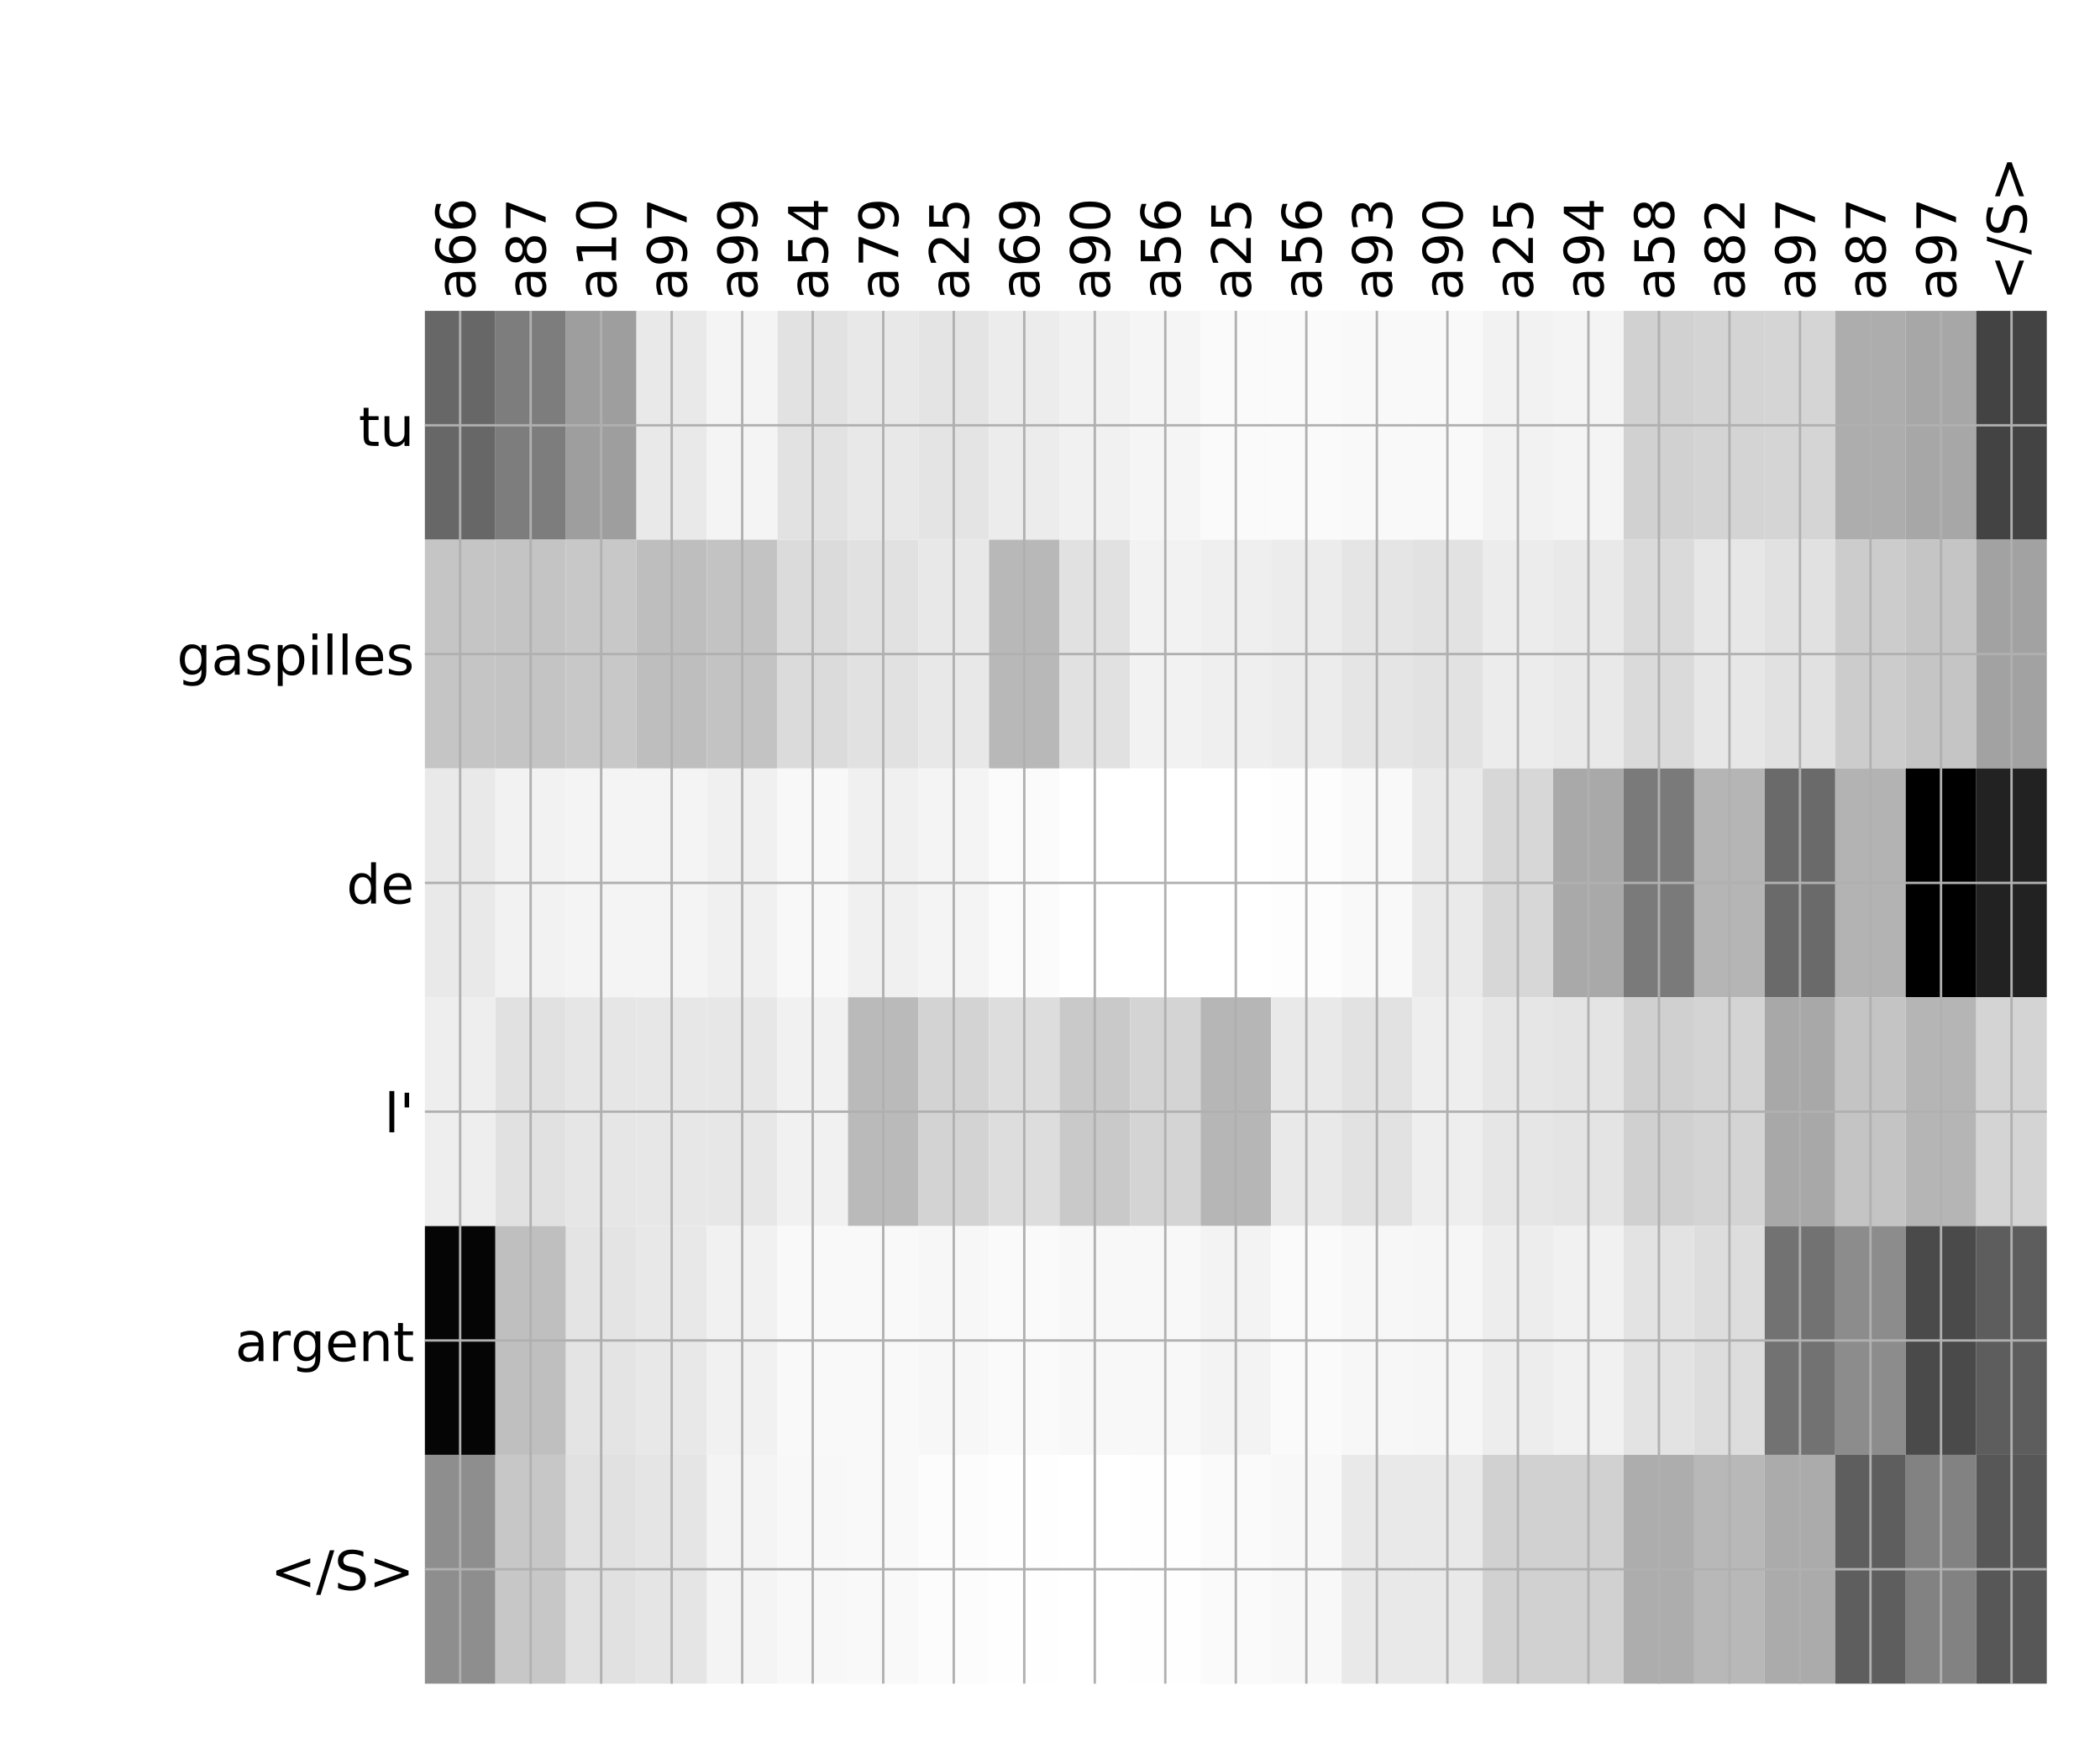 <?xml version="1.0" encoding="utf-8" standalone="no"?>
<!DOCTYPE svg PUBLIC "-//W3C//DTD SVG 1.1//EN"
  "http://www.w3.org/Graphics/SVG/1.1/DTD/svg11.dtd">
<!-- Created with matplotlib (http://matplotlib.org/) -->
<svg height="576pt" version="1.1" viewBox="0 0 696 576" width="696pt" xmlns="http://www.w3.org/2000/svg" xmlns:xlink="http://www.w3.org/1999/xlink">
 <defs>
  <style type="text/css">
*{stroke-linecap:butt;stroke-linejoin:round;}
  </style>
 </defs>
 <g id="figure_1">
  <g id="patch_1">
   <path d="M 0 576 
L 696 576 
L 696 0 
L 0 0 
z
" style="fill:#ffffff;"/>
  </g>
  <g id="axes_1">
   <g id="PolyCollection_1">
    <path clip-path="url(#p31f23d49f6)" d="M 140.816 103.033 
L 140.816 178.861 
L 164.188 178.861 
L 164.188 103.033 
L 140.816 103.033 
z
" style="fill:#676767;"/>
    <path clip-path="url(#p31f23d49f6)" d="M 164.188 103.033 
L 164.188 178.861 
L 187.559 178.861 
L 187.559 103.033 
L 164.188 103.033 
z
" style="fill:#7d7d7d;"/>
    <path clip-path="url(#p31f23d49f6)" d="M 187.559 103.033 
L 187.559 178.861 
L 210.931 178.861 
L 210.931 103.033 
L 187.559 103.033 
z
" style="fill:#9e9e9e;"/>
    <path clip-path="url(#p31f23d49f6)" d="M 210.931 103.033 
L 210.931 178.861 
L 234.303 178.861 
L 234.303 103.033 
L 210.931 103.033 
z
" style="fill:#e9e9e9;"/>
    <path clip-path="url(#p31f23d49f6)" d="M 234.303 103.033 
L 234.303 178.861 
L 257.674 178.861 
L 257.674 103.033 
L 234.303 103.033 
z
" style="fill:#f4f4f4;"/>
    <path clip-path="url(#p31f23d49f6)" d="M 257.674 103.033 
L 257.674 178.861 
L 281.046 178.861 
L 281.046 103.033 
L 257.674 103.033 
z
" style="fill:#e2e2e2;"/>
    <path clip-path="url(#p31f23d49f6)" d="M 281.046 103.033 
L 281.046 178.861 
L 304.418 178.861 
L 304.418 103.033 
L 281.046 103.033 
z
" style="fill:#e8e8e8;"/>
    <path clip-path="url(#p31f23d49f6)" d="M 304.418 103.033 
L 304.418 178.861 
L 327.789 178.861 
L 327.789 103.033 
L 304.418 103.033 
z
" style="fill:#e4e4e4;"/>
    <path clip-path="url(#p31f23d49f6)" d="M 327.789 103.033 
L 327.789 178.861 
L 351.161 178.861 
L 351.161 103.033 
L 327.789 103.033 
z
" style="fill:#ececec;"/>
    <path clip-path="url(#p31f23d49f6)" d="M 351.161 103.033 
L 351.161 178.861 
L 374.532 178.861 
L 374.532 103.033 
L 351.161 103.033 
z
" style="fill:#f1f1f1;"/>
    <path clip-path="url(#p31f23d49f6)" d="M 374.532 103.033 
L 374.532 178.861 
L 397.904 178.861 
L 397.904 103.033 
L 374.532 103.033 
z
" style="fill:#f5f5f5;"/>
    <path clip-path="url(#p31f23d49f6)" d="M 397.904 103.033 
L 397.904 178.861 
L 421.276 178.861 
L 421.276 103.033 
L 397.904 103.033 
z
" style="fill:#fafafa;"/>
    <path clip-path="url(#p31f23d49f6)" d="M 421.276 103.033 
L 421.276 178.861 
L 444.647 178.861 
L 444.647 103.033 
L 421.276 103.033 
z
" style="fill:#fafafa;"/>
    <path clip-path="url(#p31f23d49f6)" d="M 444.647 103.033 
L 444.647 178.861 
L 468.019 178.861 
L 468.019 103.033 
L 444.647 103.033 
z
" style="fill:#f9f9f9;"/>
    <path clip-path="url(#p31f23d49f6)" d="M 468.019 103.033 
L 468.019 178.861 
L 491.391 178.861 
L 491.391 103.033 
L 468.019 103.033 
z
" style="fill:#f9f9f9;"/>
    <path clip-path="url(#p31f23d49f6)" d="M 491.391 103.033 
L 491.391 178.861 
L 514.762 178.861 
L 514.762 103.033 
L 491.391 103.033 
z
" style="fill:#f2f2f2;"/>
    <path clip-path="url(#p31f23d49f6)" d="M 514.762 103.033 
L 514.762 178.861 
L 538.134 178.861 
L 538.134 103.033 
L 514.762 103.033 
z
" style="fill:#f4f4f4;"/>
    <path clip-path="url(#p31f23d49f6)" d="M 538.134 103.033 
L 538.134 178.861 
L 561.505 178.861 
L 561.505 103.033 
L 538.134 103.033 
z
" style="fill:#d1d1d1;"/>
    <path clip-path="url(#p31f23d49f6)" d="M 561.505 103.033 
L 561.505 178.861 
L 584.877 178.861 
L 584.877 103.033 
L 561.505 103.033 
z
" style="fill:#d4d4d4;"/>
    <path clip-path="url(#p31f23d49f6)" d="M 584.877 103.033 
L 584.877 178.861 
L 608.249 178.861 
L 608.249 103.033 
L 584.877 103.033 
z
" style="fill:#d5d5d5;"/>
    <path clip-path="url(#p31f23d49f6)" d="M 608.249 103.033 
L 608.249 178.861 
L 631.62 178.861 
L 631.62 103.033 
L 608.249 103.033 
z
" style="fill:#adadad;"/>
    <path clip-path="url(#p31f23d49f6)" d="M 631.62 103.033 
L 631.62 178.861 
L 654.992 178.861 
L 654.992 103.033 
L 631.62 103.033 
z
" style="fill:#a7a7a7;"/>
    <path clip-path="url(#p31f23d49f6)" d="M 654.992 103.033 
L 654.992 178.861 
L 678.364 178.861 
L 678.364 103.033 
L 654.992 103.033 
z
" style="fill:#434343;"/>
    <path clip-path="url(#p31f23d49f6)" d="M 140.816 178.861 
L 140.816 254.689 
L 164.188 254.689 
L 164.188 178.861 
L 140.816 178.861 
z
" style="fill:#c5c5c5;"/>
    <path clip-path="url(#p31f23d49f6)" d="M 164.188 178.861 
L 164.188 254.689 
L 187.559 254.689 
L 187.559 178.861 
L 164.188 178.861 
z
" style="fill:#c4c4c4;"/>
    <path clip-path="url(#p31f23d49f6)" d="M 187.559 178.861 
L 187.559 254.689 
L 210.931 254.689 
L 210.931 178.861 
L 187.559 178.861 
z
" style="fill:#c8c8c8;"/>
    <path clip-path="url(#p31f23d49f6)" d="M 210.931 178.861 
L 210.931 254.689 
L 234.303 254.689 
L 234.303 178.861 
L 210.931 178.861 
z
" style="fill:#bebebe;"/>
    <path clip-path="url(#p31f23d49f6)" d="M 234.303 178.861 
L 234.303 254.689 
L 257.674 254.689 
L 257.674 178.861 
L 234.303 178.861 
z
" style="fill:#c3c3c3;"/>
    <path clip-path="url(#p31f23d49f6)" d="M 257.674 178.861 
L 257.674 254.689 
L 281.046 254.689 
L 281.046 178.861 
L 257.674 178.861 
z
" style="fill:#dbdbdb;"/>
    <path clip-path="url(#p31f23d49f6)" d="M 281.046 178.861 
L 281.046 254.689 
L 304.418 254.689 
L 304.418 178.861 
L 281.046 178.861 
z
" style="fill:#e1e1e1;"/>
    <path clip-path="url(#p31f23d49f6)" d="M 304.418 178.861 
L 304.418 254.689 
L 327.789 254.689 
L 327.789 178.861 
L 304.418 178.861 
z
" style="fill:#e8e8e8;"/>
    <path clip-path="url(#p31f23d49f6)" d="M 327.789 178.861 
L 327.789 254.689 
L 351.161 254.689 
L 351.161 178.861 
L 327.789 178.861 
z
" style="fill:#b8b8b8;"/>
    <path clip-path="url(#p31f23d49f6)" d="M 351.161 178.861 
L 351.161 254.689 
L 374.532 254.689 
L 374.532 178.861 
L 351.161 178.861 
z
" style="fill:#e1e1e1;"/>
    <path clip-path="url(#p31f23d49f6)" d="M 374.532 178.861 
L 374.532 254.689 
L 397.904 254.689 
L 397.904 178.861 
L 374.532 178.861 
z
" style="fill:#f2f2f2;"/>
    <path clip-path="url(#p31f23d49f6)" d="M 397.904 178.861 
L 397.904 254.689 
L 421.276 254.689 
L 421.276 178.861 
L 397.904 178.861 
z
" style="fill:#efefef;"/>
    <path clip-path="url(#p31f23d49f6)" d="M 421.276 178.861 
L 421.276 254.689 
L 444.647 254.689 
L 444.647 178.861 
L 421.276 178.861 
z
" style="fill:#ececec;"/>
    <path clip-path="url(#p31f23d49f6)" d="M 444.647 178.861 
L 444.647 254.689 
L 468.019 254.689 
L 468.019 178.861 
L 444.647 178.861 
z
" style="fill:#e5e5e5;"/>
    <path clip-path="url(#p31f23d49f6)" d="M 468.019 178.861 
L 468.019 254.689 
L 491.391 254.689 
L 491.391 178.861 
L 468.019 178.861 
z
" style="fill:#e2e2e2;"/>
    <path clip-path="url(#p31f23d49f6)" d="M 491.391 178.861 
L 491.391 254.689 
L 514.762 254.689 
L 514.762 178.861 
L 491.391 178.861 
z
" style="fill:#ececec;"/>
    <path clip-path="url(#p31f23d49f6)" d="M 514.762 178.861 
L 514.762 254.689 
L 538.134 254.689 
L 538.134 178.861 
L 514.762 178.861 
z
" style="fill:#e9e9e9;"/>
    <path clip-path="url(#p31f23d49f6)" d="M 538.134 178.861 
L 538.134 254.689 
L 561.505 254.689 
L 561.505 178.861 
L 538.134 178.861 
z
" style="fill:#dadada;"/>
    <path clip-path="url(#p31f23d49f6)" d="M 561.505 178.861 
L 561.505 254.689 
L 584.877 254.689 
L 584.877 178.861 
L 561.505 178.861 
z
" style="fill:#e7e7e7;"/>
    <path clip-path="url(#p31f23d49f6)" d="M 584.877 178.861 
L 584.877 254.689 
L 608.249 254.689 
L 608.249 178.861 
L 584.877 178.861 
z
" style="fill:#e1e1e1;"/>
    <path clip-path="url(#p31f23d49f6)" d="M 608.249 178.861 
L 608.249 254.689 
L 631.62 254.689 
L 631.62 178.861 
L 608.249 178.861 
z
" style="fill:#cccccc;"/>
    <path clip-path="url(#p31f23d49f6)" d="M 631.62 178.861 
L 631.62 254.689 
L 654.992 254.689 
L 654.992 178.861 
L 631.62 178.861 
z
" style="fill:#c5c5c5;"/>
    <path clip-path="url(#p31f23d49f6)" d="M 654.992 178.861 
L 654.992 254.689 
L 678.364 254.689 
L 678.364 178.861 
L 654.992 178.861 
z
" style="fill:#a2a2a2;"/>
    <path clip-path="url(#p31f23d49f6)" d="M 140.816 254.689 
L 140.816 330.517 
L 164.188 330.517 
L 164.188 254.689 
L 140.816 254.689 
z
" style="fill:#e9e9e9;"/>
    <path clip-path="url(#p31f23d49f6)" d="M 164.188 254.689 
L 164.188 330.517 
L 187.559 330.517 
L 187.559 254.689 
L 164.188 254.689 
z
" style="fill:#f2f2f2;"/>
    <path clip-path="url(#p31f23d49f6)" d="M 187.559 254.689 
L 187.559 330.517 
L 210.931 330.517 
L 210.931 254.689 
L 187.559 254.689 
z
" style="fill:#f4f4f4;"/>
    <path clip-path="url(#p31f23d49f6)" d="M 210.931 254.689 
L 210.931 330.517 
L 234.303 330.517 
L 234.303 254.689 
L 210.931 254.689 
z
" style="fill:#f4f4f4;"/>
    <path clip-path="url(#p31f23d49f6)" d="M 234.303 254.689 
L 234.303 330.517 
L 257.674 330.517 
L 257.674 254.689 
L 234.303 254.689 
z
" style="fill:#f0f0f0;"/>
    <path clip-path="url(#p31f23d49f6)" d="M 257.674 254.689 
L 257.674 330.517 
L 281.046 330.517 
L 281.046 254.689 
L 257.674 254.689 
z
" style="fill:#f8f8f8;"/>
    <path clip-path="url(#p31f23d49f6)" d="M 281.046 254.689 
L 281.046 330.517 
L 304.418 330.517 
L 304.418 254.689 
L 281.046 254.689 
z
" style="fill:#f0f0f0;"/>
    <path clip-path="url(#p31f23d49f6)" d="M 304.418 254.689 
L 304.418 330.517 
L 327.789 330.517 
L 327.789 254.689 
L 304.418 254.689 
z
" style="fill:#f4f4f4;"/>
    <path clip-path="url(#p31f23d49f6)" d="M 327.789 254.689 
L 327.789 330.517 
L 351.161 330.517 
L 351.161 254.689 
L 327.789 254.689 
z
" style="fill:#fbfbfb;"/>
    <path clip-path="url(#p31f23d49f6)" d="M 351.161 254.689 
L 351.161 330.517 
L 374.532 330.517 
L 374.532 254.689 
L 351.161 254.689 
z
" style="fill:#ffffff;"/>
    <path clip-path="url(#p31f23d49f6)" d="M 374.532 254.689 
L 374.532 330.517 
L 397.904 330.517 
L 397.904 254.689 
L 374.532 254.689 
z
" style="fill:#ffffff;"/>
    <path clip-path="url(#p31f23d49f6)" d="M 397.904 254.689 
L 397.904 330.517 
L 421.276 330.517 
L 421.276 254.689 
L 397.904 254.689 
z
" style="fill:#ffffff;"/>
    <path clip-path="url(#p31f23d49f6)" d="M 421.276 254.689 
L 421.276 330.517 
L 444.647 330.517 
L 444.647 254.689 
L 421.276 254.689 
z
" style="fill:#fdfdfd;"/>
    <path clip-path="url(#p31f23d49f6)" d="M 444.647 254.689 
L 444.647 330.517 
L 468.019 330.517 
L 468.019 254.689 
L 444.647 254.689 
z
" style="fill:#f9f9f9;"/>
    <path clip-path="url(#p31f23d49f6)" d="M 468.019 254.689 
L 468.019 330.517 
L 491.391 330.517 
L 491.391 254.689 
L 468.019 254.689 
z
" style="fill:#eaeaea;"/>
    <path clip-path="url(#p31f23d49f6)" d="M 491.391 254.689 
L 491.391 330.517 
L 514.762 330.517 
L 514.762 254.689 
L 491.391 254.689 
z
" style="fill:#d7d7d7;"/>
    <path clip-path="url(#p31f23d49f6)" d="M 514.762 254.689 
L 514.762 330.517 
L 538.134 330.517 
L 538.134 254.689 
L 514.762 254.689 
z
" style="fill:#a9a9a9;"/>
    <path clip-path="url(#p31f23d49f6)" d="M 538.134 254.689 
L 538.134 330.517 
L 561.505 330.517 
L 561.505 254.689 
L 538.134 254.689 
z
" style="fill:#7a7a7a;"/>
    <path clip-path="url(#p31f23d49f6)" d="M 561.505 254.689 
L 561.505 330.517 
L 584.877 330.517 
L 584.877 254.689 
L 561.505 254.689 
z
" style="fill:#b5b5b5;"/>
    <path clip-path="url(#p31f23d49f6)" d="M 584.877 254.689 
L 584.877 330.517 
L 608.249 330.517 
L 608.249 254.689 
L 584.877 254.689 
z
" style="fill:#6a6a6a;"/>
    <path clip-path="url(#p31f23d49f6)" d="M 608.249 254.689 
L 608.249 330.517 
L 631.62 330.517 
L 631.62 254.689 
L 608.249 254.689 
z
" style="fill:#b3b3b3;"/>
    <path clip-path="url(#p31f23d49f6)" d="M 631.62 254.689 
L 631.62 330.517 
L 654.992 330.517 
L 654.992 254.689 
L 631.62 254.689 
z
"/>
    <path clip-path="url(#p31f23d49f6)" d="M 654.992 254.689 
L 654.992 330.517 
L 678.364 330.517 
L 678.364 254.689 
L 654.992 254.689 
z
" style="fill:#222222;"/>
    <path clip-path="url(#p31f23d49f6)" d="M 140.816 330.517 
L 140.816 406.344 
L 164.188 406.344 
L 164.188 330.517 
L 140.816 330.517 
z
" style="fill:#eeeeee;"/>
    <path clip-path="url(#p31f23d49f6)" d="M 164.188 330.517 
L 164.188 406.344 
L 187.559 406.344 
L 187.559 330.517 
L 164.188 330.517 
z
" style="fill:#e1e1e1;"/>
    <path clip-path="url(#p31f23d49f6)" d="M 187.559 330.517 
L 187.559 406.344 
L 210.931 406.344 
L 210.931 330.517 
L 187.559 330.517 
z
" style="fill:#e6e6e6;"/>
    <path clip-path="url(#p31f23d49f6)" d="M 210.931 330.517 
L 210.931 406.344 
L 234.303 406.344 
L 234.303 330.517 
L 210.931 330.517 
z
" style="fill:#e7e7e7;"/>
    <path clip-path="url(#p31f23d49f6)" d="M 234.303 330.517 
L 234.303 406.344 
L 257.674 406.344 
L 257.674 330.517 
L 234.303 330.517 
z
" style="fill:#e7e7e7;"/>
    <path clip-path="url(#p31f23d49f6)" d="M 257.674 330.517 
L 257.674 406.344 
L 281.046 406.344 
L 281.046 330.517 
L 257.674 330.517 
z
" style="fill:#f1f1f1;"/>
    <path clip-path="url(#p31f23d49f6)" d="M 281.046 330.517 
L 281.046 406.344 
L 304.418 406.344 
L 304.418 330.517 
L 281.046 330.517 
z
" style="fill:#bababa;"/>
    <path clip-path="url(#p31f23d49f6)" d="M 304.418 330.517 
L 304.418 406.344 
L 327.789 406.344 
L 327.789 330.517 
L 304.418 330.517 
z
" style="fill:#d3d3d3;"/>
    <path clip-path="url(#p31f23d49f6)" d="M 327.789 330.517 
L 327.789 406.344 
L 351.161 406.344 
L 351.161 330.517 
L 327.789 330.517 
z
" style="fill:#dddddd;"/>
    <path clip-path="url(#p31f23d49f6)" d="M 351.161 330.517 
L 351.161 406.344 
L 374.532 406.344 
L 374.532 330.517 
L 351.161 330.517 
z
" style="fill:#c9c9c9;"/>
    <path clip-path="url(#p31f23d49f6)" d="M 374.532 330.517 
L 374.532 406.344 
L 397.904 406.344 
L 397.904 330.517 
L 374.532 330.517 
z
" style="fill:#d4d4d4;"/>
    <path clip-path="url(#p31f23d49f6)" d="M 397.904 330.517 
L 397.904 406.344 
L 421.276 406.344 
L 421.276 330.517 
L 397.904 330.517 
z
" style="fill:#b6b6b6;"/>
    <path clip-path="url(#p31f23d49f6)" d="M 421.276 330.517 
L 421.276 406.344 
L 444.647 406.344 
L 444.647 330.517 
L 421.276 330.517 
z
" style="fill:#e9e9e9;"/>
    <path clip-path="url(#p31f23d49f6)" d="M 444.647 330.517 
L 444.647 406.344 
L 468.019 406.344 
L 468.019 330.517 
L 444.647 330.517 
z
" style="fill:#e2e2e2;"/>
    <path clip-path="url(#p31f23d49f6)" d="M 468.019 330.517 
L 468.019 406.344 
L 491.391 406.344 
L 491.391 330.517 
L 468.019 330.517 
z
" style="fill:#eeeeee;"/>
    <path clip-path="url(#p31f23d49f6)" d="M 491.391 330.517 
L 491.391 406.344 
L 514.762 406.344 
L 514.762 330.517 
L 491.391 330.517 
z
" style="fill:#e6e6e6;"/>
    <path clip-path="url(#p31f23d49f6)" d="M 514.762 330.517 
L 514.762 406.344 
L 538.134 406.344 
L 538.134 330.517 
L 514.762 330.517 
z
" style="fill:#e4e4e4;"/>
    <path clip-path="url(#p31f23d49f6)" d="M 538.134 330.517 
L 538.134 406.344 
L 561.505 406.344 
L 561.505 330.517 
L 538.134 330.517 
z
" style="fill:#d0d0d0;"/>
    <path clip-path="url(#p31f23d49f6)" d="M 561.505 330.517 
L 561.505 406.344 
L 584.877 406.344 
L 584.877 330.517 
L 561.505 330.517 
z
" style="fill:#d4d4d4;"/>
    <path clip-path="url(#p31f23d49f6)" d="M 584.877 330.517 
L 584.877 406.344 
L 608.249 406.344 
L 608.249 330.517 
L 584.877 330.517 
z
" style="fill:#a8a8a8;"/>
    <path clip-path="url(#p31f23d49f6)" d="M 608.249 330.517 
L 608.249 406.344 
L 631.62 406.344 
L 631.62 330.517 
L 608.249 330.517 
z
" style="fill:#c4c4c4;"/>
    <path clip-path="url(#p31f23d49f6)" d="M 631.62 330.517 
L 631.62 406.344 
L 654.992 406.344 
L 654.992 330.517 
L 631.62 330.517 
z
" style="fill:#b5b5b5;"/>
    <path clip-path="url(#p31f23d49f6)" d="M 654.992 330.517 
L 654.992 406.344 
L 678.364 406.344 
L 678.364 330.517 
L 654.992 330.517 
z
" style="fill:#d4d4d4;"/>
    <path clip-path="url(#p31f23d49f6)" d="M 140.816 406.344 
L 140.816 482.172 
L 164.188 482.172 
L 164.188 406.344 
L 140.816 406.344 
z
" style="fill:#050505;"/>
    <path clip-path="url(#p31f23d49f6)" d="M 164.188 406.344 
L 164.188 482.172 
L 187.559 482.172 
L 187.559 406.344 
L 164.188 406.344 
z
" style="fill:#bfbfbf;"/>
    <path clip-path="url(#p31f23d49f6)" d="M 187.559 406.344 
L 187.559 482.172 
L 210.931 482.172 
L 210.931 406.344 
L 187.559 406.344 
z
" style="fill:#e4e4e4;"/>
    <path clip-path="url(#p31f23d49f6)" d="M 210.931 406.344 
L 210.931 482.172 
L 234.303 482.172 
L 234.303 406.344 
L 210.931 406.344 
z
" style="fill:#e8e8e8;"/>
    <path clip-path="url(#p31f23d49f6)" d="M 234.303 406.344 
L 234.303 482.172 
L 257.674 482.172 
L 257.674 406.344 
L 234.303 406.344 
z
" style="fill:#f1f1f1;"/>
    <path clip-path="url(#p31f23d49f6)" d="M 257.674 406.344 
L 257.674 482.172 
L 281.046 482.172 
L 281.046 406.344 
L 257.674 406.344 
z
" style="fill:#f9f9f9;"/>
    <path clip-path="url(#p31f23d49f6)" d="M 281.046 406.344 
L 281.046 482.172 
L 304.418 482.172 
L 304.418 406.344 
L 281.046 406.344 
z
" style="fill:#f9f9f9;"/>
    <path clip-path="url(#p31f23d49f6)" d="M 304.418 406.344 
L 304.418 482.172 
L 327.789 482.172 
L 327.789 406.344 
L 304.418 406.344 
z
" style="fill:#f7f7f7;"/>
    <path clip-path="url(#p31f23d49f6)" d="M 327.789 406.344 
L 327.789 482.172 
L 351.161 482.172 
L 351.161 406.344 
L 327.789 406.344 
z
" style="fill:#fafafa;"/>
    <path clip-path="url(#p31f23d49f6)" d="M 351.161 406.344 
L 351.161 482.172 
L 374.532 482.172 
L 374.532 406.344 
L 351.161 406.344 
z
" style="fill:#f8f8f8;"/>
    <path clip-path="url(#p31f23d49f6)" d="M 374.532 406.344 
L 374.532 482.172 
L 397.904 482.172 
L 397.904 406.344 
L 374.532 406.344 
z
" style="fill:#f8f8f8;"/>
    <path clip-path="url(#p31f23d49f6)" d="M 397.904 406.344 
L 397.904 482.172 
L 421.276 482.172 
L 421.276 406.344 
L 397.904 406.344 
z
" style="fill:#f3f3f3;"/>
    <path clip-path="url(#p31f23d49f6)" d="M 421.276 406.344 
L 421.276 482.172 
L 444.647 482.172 
L 444.647 406.344 
L 421.276 406.344 
z
" style="fill:#fafafa;"/>
    <path clip-path="url(#p31f23d49f6)" d="M 444.647 406.344 
L 444.647 482.172 
L 468.019 482.172 
L 468.019 406.344 
L 444.647 406.344 
z
" style="fill:#f7f7f7;"/>
    <path clip-path="url(#p31f23d49f6)" d="M 468.019 406.344 
L 468.019 482.172 
L 491.391 482.172 
L 491.391 406.344 
L 468.019 406.344 
z
" style="fill:#f6f6f6;"/>
    <path clip-path="url(#p31f23d49f6)" d="M 491.391 406.344 
L 491.391 482.172 
L 514.762 482.172 
L 514.762 406.344 
L 491.391 406.344 
z
" style="fill:#ededed;"/>
    <path clip-path="url(#p31f23d49f6)" d="M 514.762 406.344 
L 514.762 482.172 
L 538.134 482.172 
L 538.134 406.344 
L 514.762 406.344 
z
" style="fill:#f1f1f1;"/>
    <path clip-path="url(#p31f23d49f6)" d="M 538.134 406.344 
L 538.134 482.172 
L 561.505 482.172 
L 561.505 406.344 
L 538.134 406.344 
z
" style="fill:#e3e3e3;"/>
    <path clip-path="url(#p31f23d49f6)" d="M 561.505 406.344 
L 561.505 482.172 
L 584.877 482.172 
L 584.877 406.344 
L 561.505 406.344 
z
" style="fill:#dddddd;"/>
    <path clip-path="url(#p31f23d49f6)" d="M 584.877 406.344 
L 584.877 482.172 
L 608.249 482.172 
L 608.249 406.344 
L 584.877 406.344 
z
" style="fill:#727272;"/>
    <path clip-path="url(#p31f23d49f6)" d="M 608.249 406.344 
L 608.249 482.172 
L 631.62 482.172 
L 631.62 406.344 
L 608.249 406.344 
z
" style="fill:#8c8c8c;"/>
    <path clip-path="url(#p31f23d49f6)" d="M 631.62 406.344 
L 631.62 482.172 
L 654.992 482.172 
L 654.992 406.344 
L 631.62 406.344 
z
" style="fill:#4a4a4a;"/>
    <path clip-path="url(#p31f23d49f6)" d="M 654.992 406.344 
L 654.992 482.172 
L 678.364 482.172 
L 678.364 406.344 
L 654.992 406.344 
z
" style="fill:#5d5d5d;"/>
    <path clip-path="url(#p31f23d49f6)" d="M 140.816 482.172 
L 140.816 558 
L 164.188 558 
L 164.188 482.172 
L 140.816 482.172 
z
" style="fill:#8e8e8e;"/>
    <path clip-path="url(#p31f23d49f6)" d="M 164.188 482.172 
L 164.188 558 
L 187.559 558 
L 187.559 482.172 
L 164.188 482.172 
z
" style="fill:#c7c7c7;"/>
    <path clip-path="url(#p31f23d49f6)" d="M 187.559 482.172 
L 187.559 558 
L 210.931 558 
L 210.931 482.172 
L 187.559 482.172 
z
" style="fill:#e1e1e1;"/>
    <path clip-path="url(#p31f23d49f6)" d="M 210.931 482.172 
L 210.931 558 
L 234.303 558 
L 234.303 482.172 
L 210.931 482.172 
z
" style="fill:#e5e5e5;"/>
    <path clip-path="url(#p31f23d49f6)" d="M 234.303 482.172 
L 234.303 558 
L 257.674 558 
L 257.674 482.172 
L 234.303 482.172 
z
" style="fill:#f4f4f4;"/>
    <path clip-path="url(#p31f23d49f6)" d="M 257.674 482.172 
L 257.674 558 
L 281.046 558 
L 281.046 482.172 
L 257.674 482.172 
z
" style="fill:#f8f8f8;"/>
    <path clip-path="url(#p31f23d49f6)" d="M 281.046 482.172 
L 281.046 558 
L 304.418 558 
L 304.418 482.172 
L 281.046 482.172 
z
" style="fill:#f9f9f9;"/>
    <path clip-path="url(#p31f23d49f6)" d="M 304.418 482.172 
L 304.418 558 
L 327.789 558 
L 327.789 482.172 
L 304.418 482.172 
z
" style="fill:#fcfcfc;"/>
    <path clip-path="url(#p31f23d49f6)" d="M 327.789 482.172 
L 327.789 558 
L 351.161 558 
L 351.161 482.172 
L 327.789 482.172 
z
" style="fill:#fefefe;"/>
    <path clip-path="url(#p31f23d49f6)" d="M 351.161 482.172 
L 351.161 558 
L 374.532 558 
L 374.532 482.172 
L 351.161 482.172 
z
" style="fill:#ffffff;"/>
    <path clip-path="url(#p31f23d49f6)" d="M 374.532 482.172 
L 374.532 558 
L 397.904 558 
L 397.904 482.172 
L 374.532 482.172 
z
" style="fill:#fefefe;"/>
    <path clip-path="url(#p31f23d49f6)" d="M 397.904 482.172 
L 397.904 558 
L 421.276 558 
L 421.276 482.172 
L 397.904 482.172 
z
" style="fill:#fafafa;"/>
    <path clip-path="url(#p31f23d49f6)" d="M 421.276 482.172 
L 421.276 558 
L 444.647 558 
L 444.647 482.172 
L 421.276 482.172 
z
" style="fill:#f8f8f8;"/>
    <path clip-path="url(#p31f23d49f6)" d="M 444.647 482.172 
L 444.647 558 
L 468.019 558 
L 468.019 482.172 
L 444.647 482.172 
z
" style="fill:#e9e9e9;"/>
    <path clip-path="url(#p31f23d49f6)" d="M 468.019 482.172 
L 468.019 558 
L 491.391 558 
L 491.391 482.172 
L 468.019 482.172 
z
" style="fill:#e9e9e9;"/>
    <path clip-path="url(#p31f23d49f6)" d="M 491.391 482.172 
L 491.391 558 
L 514.762 558 
L 514.762 482.172 
L 491.391 482.172 
z
" style="fill:#d1d1d1;"/>
    <path clip-path="url(#p31f23d49f6)" d="M 514.762 482.172 
L 514.762 558 
L 538.134 558 
L 538.134 482.172 
L 514.762 482.172 
z
" style="fill:#d1d1d1;"/>
    <path clip-path="url(#p31f23d49f6)" d="M 538.134 482.172 
L 538.134 558 
L 561.505 558 
L 561.505 482.172 
L 538.134 482.172 
z
" style="fill:#adadad;"/>
    <path clip-path="url(#p31f23d49f6)" d="M 561.505 482.172 
L 561.505 558 
L 584.877 558 
L 584.877 482.172 
L 561.505 482.172 
z
" style="fill:#b8b8b8;"/>
    <path clip-path="url(#p31f23d49f6)" d="M 584.877 482.172 
L 584.877 558 
L 608.249 558 
L 608.249 482.172 
L 584.877 482.172 
z
" style="fill:#ababab;"/>
    <path clip-path="url(#p31f23d49f6)" d="M 608.249 482.172 
L 608.249 558 
L 631.62 558 
L 631.62 482.172 
L 608.249 482.172 
z
" style="fill:#5e5e5e;"/>
    <path clip-path="url(#p31f23d49f6)" d="M 631.62 482.172 
L 631.62 558 
L 654.992 558 
L 654.992 482.172 
L 631.62 482.172 
z
" style="fill:#828282;"/>
    <path clip-path="url(#p31f23d49f6)" d="M 654.992 482.172 
L 654.992 558 
L 678.364 558 
L 678.364 482.172 
L 654.992 482.172 
z
" style="fill:#575757;"/>
   </g>
   <g id="matplotlib.axis_1">
    <g id="xtick_1">
     <g id="line2d_1">
      <path clip-path="url(#p31f23d49f6)" d="M 152.502 558 
L 152.502 103.033 
" style="fill:none;stroke:#b0b0b0;stroke-linecap:square;stroke-width:0.8;"/>
     </g>
     <g id="line2d_2"/>
     <g id="text_1">
      <!-- a66 -->
      <defs>
       <path d="M 34.281 27.484 
Q 23.391 27.484 19.188 25 
Q 14.984 22.516 14.984 16.5 
Q 14.984 11.719 18.141 8.906 
Q 21.297 6.109 26.703 6.109 
Q 34.188 6.109 38.703 11.406 
Q 43.219 16.703 43.219 25.484 
L 43.219 27.484 
z
M 52.203 31.203 
L 52.203 0 
L 43.219 0 
L 43.219 8.297 
Q 40.141 3.328 35.547 0.953 
Q 30.953 -1.422 24.312 -1.422 
Q 15.922 -1.422 10.953 3.297 
Q 6 8.016 6 15.922 
Q 6 25.141 12.172 29.828 
Q 18.359 34.516 30.609 34.516 
L 43.219 34.516 
L 43.219 35.406 
Q 43.219 41.609 39.141 45 
Q 35.062 48.391 27.688 48.391 
Q 23 48.391 18.547 47.266 
Q 14.109 46.141 10.016 43.891 
L 10.016 52.203 
Q 14.938 54.109 19.578 55.047 
Q 24.219 56 28.609 56 
Q 40.484 56 46.344 49.844 
Q 52.203 43.703 52.203 31.203 
z
" id="DejaVuSans-61"/>
       <path d="M 33.016 40.375 
Q 26.375 40.375 22.484 35.828 
Q 18.609 31.297 18.609 23.391 
Q 18.609 15.531 22.484 10.953 
Q 26.375 6.391 33.016 6.391 
Q 39.656 6.391 43.531 10.953 
Q 47.406 15.531 47.406 23.391 
Q 47.406 31.297 43.531 35.828 
Q 39.656 40.375 33.016 40.375 
z
M 52.594 71.297 
L 52.594 62.312 
Q 48.875 64.062 45.094 64.984 
Q 41.312 65.922 37.594 65.922 
Q 27.828 65.922 22.672 59.328 
Q 17.531 52.734 16.797 39.406 
Q 19.672 43.656 24.016 45.922 
Q 28.375 48.188 33.594 48.188 
Q 44.578 48.188 50.953 41.516 
Q 57.328 34.859 57.328 23.391 
Q 57.328 12.156 50.688 5.359 
Q 44.047 -1.422 33.016 -1.422 
Q 20.359 -1.422 13.672 8.266 
Q 6.984 17.969 6.984 36.375 
Q 6.984 53.656 15.188 63.938 
Q 23.391 74.219 37.203 74.219 
Q 40.922 74.219 44.703 73.484 
Q 48.484 72.75 52.594 71.297 
z
" id="DejaVuSans-36"/>
      </defs>
      <g transform="translate(157.469 99.533)rotate(-90)scale(0.18 -0.18)">
       <use xlink:href="#DejaVuSans-61"/>
       <use x="61.279" xlink:href="#DejaVuSans-36"/>
       <use x="124.902" xlink:href="#DejaVuSans-36"/>
      </g>
     </g>
    </g>
    <g id="xtick_2">
     <g id="line2d_3">
      <path clip-path="url(#p31f23d49f6)" d="M 175.874 558 
L 175.874 103.033 
" style="fill:none;stroke:#b0b0b0;stroke-linecap:square;stroke-width:0.8;"/>
     </g>
     <g id="line2d_4"/>
     <g id="text_2">
      <!-- a87 -->
      <defs>
       <path d="M 31.781 34.625 
Q 24.75 34.625 20.719 30.859 
Q 16.703 27.094 16.703 20.516 
Q 16.703 13.922 20.719 10.156 
Q 24.75 6.391 31.781 6.391 
Q 38.812 6.391 42.859 10.172 
Q 46.922 13.969 46.922 20.516 
Q 46.922 27.094 42.891 30.859 
Q 38.875 34.625 31.781 34.625 
z
M 21.922 38.812 
Q 15.578 40.375 12.031 44.719 
Q 8.5 49.078 8.5 55.328 
Q 8.5 64.062 14.719 69.141 
Q 20.953 74.219 31.781 74.219 
Q 42.672 74.219 48.875 69.141 
Q 55.078 64.062 55.078 55.328 
Q 55.078 49.078 51.531 44.719 
Q 48 40.375 41.703 38.812 
Q 48.828 37.156 52.797 32.312 
Q 56.781 27.484 56.781 20.516 
Q 56.781 9.906 50.312 4.234 
Q 43.844 -1.422 31.781 -1.422 
Q 19.734 -1.422 13.25 4.234 
Q 6.781 9.906 6.781 20.516 
Q 6.781 27.484 10.781 32.312 
Q 14.797 37.156 21.922 38.812 
z
M 18.312 54.391 
Q 18.312 48.734 21.844 45.562 
Q 25.391 42.391 31.781 42.391 
Q 38.141 42.391 41.719 45.562 
Q 45.312 48.734 45.312 54.391 
Q 45.312 60.062 41.719 63.234 
Q 38.141 66.406 31.781 66.406 
Q 25.391 66.406 21.844 63.234 
Q 18.312 60.062 18.312 54.391 
z
" id="DejaVuSans-38"/>
       <path d="M 8.203 72.906 
L 55.078 72.906 
L 55.078 68.703 
L 28.609 0 
L 18.312 0 
L 43.219 64.594 
L 8.203 64.594 
z
" id="DejaVuSans-37"/>
      </defs>
      <g transform="translate(180.84 99.533)rotate(-90)scale(0.18 -0.18)">
       <use xlink:href="#DejaVuSans-61"/>
       <use x="61.279" xlink:href="#DejaVuSans-38"/>
       <use x="124.902" xlink:href="#DejaVuSans-37"/>
      </g>
     </g>
    </g>
    <g id="xtick_3">
     <g id="line2d_5">
      <path clip-path="url(#p31f23d49f6)" d="M 199.245 558 
L 199.245 103.033 
" style="fill:none;stroke:#b0b0b0;stroke-linecap:square;stroke-width:0.8;"/>
     </g>
     <g id="line2d_6"/>
     <g id="text_3">
      <!-- a10 -->
      <defs>
       <path d="M 12.406 8.297 
L 28.516 8.297 
L 28.516 63.922 
L 10.984 60.406 
L 10.984 69.391 
L 28.422 72.906 
L 38.281 72.906 
L 38.281 8.297 
L 54.391 8.297 
L 54.391 0 
L 12.406 0 
z
" id="DejaVuSans-31"/>
       <path d="M 31.781 66.406 
Q 24.172 66.406 20.328 58.906 
Q 16.5 51.422 16.5 36.375 
Q 16.5 21.391 20.328 13.891 
Q 24.172 6.391 31.781 6.391 
Q 39.453 6.391 43.281 13.891 
Q 47.125 21.391 47.125 36.375 
Q 47.125 51.422 43.281 58.906 
Q 39.453 66.406 31.781 66.406 
z
M 31.781 74.219 
Q 44.047 74.219 50.516 64.516 
Q 56.984 54.828 56.984 36.375 
Q 56.984 17.969 50.516 8.266 
Q 44.047 -1.422 31.781 -1.422 
Q 19.531 -1.422 13.062 8.266 
Q 6.594 17.969 6.594 36.375 
Q 6.594 54.828 13.062 64.516 
Q 19.531 74.219 31.781 74.219 
z
" id="DejaVuSans-30"/>
      </defs>
      <g transform="translate(204.212 99.533)rotate(-90)scale(0.18 -0.18)">
       <use xlink:href="#DejaVuSans-61"/>
       <use x="61.279" xlink:href="#DejaVuSans-31"/>
       <use x="124.902" xlink:href="#DejaVuSans-30"/>
      </g>
     </g>
    </g>
    <g id="xtick_4">
     <g id="line2d_7">
      <path clip-path="url(#p31f23d49f6)" d="M 222.617 558 
L 222.617 103.033 
" style="fill:none;stroke:#b0b0b0;stroke-linecap:square;stroke-width:0.8;"/>
     </g>
     <g id="line2d_8"/>
     <g id="text_4">
      <!-- a97 -->
      <defs>
       <path d="M 10.984 1.516 
L 10.984 10.5 
Q 14.703 8.734 18.5 7.812 
Q 22.312 6.891 25.984 6.891 
Q 35.75 6.891 40.891 13.453 
Q 46.047 20.016 46.781 33.406 
Q 43.953 29.203 39.594 26.953 
Q 35.25 24.703 29.984 24.703 
Q 19.047 24.703 12.672 31.312 
Q 6.297 37.938 6.297 49.422 
Q 6.297 60.641 12.938 67.422 
Q 19.578 74.219 30.609 74.219 
Q 43.266 74.219 49.922 64.516 
Q 56.594 54.828 56.594 36.375 
Q 56.594 19.141 48.406 8.859 
Q 40.234 -1.422 26.422 -1.422 
Q 22.703 -1.422 18.891 -0.688 
Q 15.094 0.047 10.984 1.516 
z
M 30.609 32.422 
Q 37.25 32.422 41.125 36.953 
Q 45.016 41.5 45.016 49.422 
Q 45.016 57.281 41.125 61.844 
Q 37.25 66.406 30.609 66.406 
Q 23.969 66.406 20.094 61.844 
Q 16.219 57.281 16.219 49.422 
Q 16.219 41.5 20.094 36.953 
Q 23.969 32.422 30.609 32.422 
z
" id="DejaVuSans-39"/>
      </defs>
      <g transform="translate(227.584 99.533)rotate(-90)scale(0.18 -0.18)">
       <use xlink:href="#DejaVuSans-61"/>
       <use x="61.279" xlink:href="#DejaVuSans-39"/>
       <use x="124.902" xlink:href="#DejaVuSans-37"/>
      </g>
     </g>
    </g>
    <g id="xtick_5">
     <g id="line2d_9">
      <path clip-path="url(#p31f23d49f6)" d="M 245.988 558 
L 245.988 103.033 
" style="fill:none;stroke:#b0b0b0;stroke-linecap:square;stroke-width:0.8;"/>
     </g>
     <g id="line2d_10"/>
     <g id="text_5">
      <!-- a99 -->
      <g transform="translate(250.955 99.533)rotate(-90)scale(0.18 -0.18)">
       <use xlink:href="#DejaVuSans-61"/>
       <use x="61.279" xlink:href="#DejaVuSans-39"/>
       <use x="124.902" xlink:href="#DejaVuSans-39"/>
      </g>
     </g>
    </g>
    <g id="xtick_6">
     <g id="line2d_11">
      <path clip-path="url(#p31f23d49f6)" d="M 269.36 558 
L 269.36 103.033 
" style="fill:none;stroke:#b0b0b0;stroke-linecap:square;stroke-width:0.8;"/>
     </g>
     <g id="line2d_12"/>
     <g id="text_6">
      <!-- a54 -->
      <defs>
       <path d="M 10.797 72.906 
L 49.516 72.906 
L 49.516 64.594 
L 19.828 64.594 
L 19.828 46.734 
Q 21.969 47.469 24.109 47.828 
Q 26.266 48.188 28.422 48.188 
Q 40.625 48.188 47.75 41.5 
Q 54.891 34.812 54.891 23.391 
Q 54.891 11.625 47.562 5.094 
Q 40.234 -1.422 26.906 -1.422 
Q 22.312 -1.422 17.547 -0.641 
Q 12.797 0.141 7.719 1.703 
L 7.719 11.625 
Q 12.109 9.234 16.797 8.062 
Q 21.484 6.891 26.703 6.891 
Q 35.156 6.891 40.078 11.328 
Q 45.016 15.766 45.016 23.391 
Q 45.016 31 40.078 35.438 
Q 35.156 39.891 26.703 39.891 
Q 22.75 39.891 18.812 39.016 
Q 14.891 38.141 10.797 36.281 
z
" id="DejaVuSans-35"/>
       <path d="M 37.797 64.312 
L 12.891 25.391 
L 37.797 25.391 
z
M 35.203 72.906 
L 47.609 72.906 
L 47.609 25.391 
L 58.016 25.391 
L 58.016 17.188 
L 47.609 17.188 
L 47.609 0 
L 37.797 0 
L 37.797 17.188 
L 4.891 17.188 
L 4.891 26.703 
z
" id="DejaVuSans-34"/>
      </defs>
      <g transform="translate(274.327 99.533)rotate(-90)scale(0.18 -0.18)">
       <use xlink:href="#DejaVuSans-61"/>
       <use x="61.279" xlink:href="#DejaVuSans-35"/>
       <use x="124.902" xlink:href="#DejaVuSans-34"/>
      </g>
     </g>
    </g>
    <g id="xtick_7">
     <g id="line2d_13">
      <path clip-path="url(#p31f23d49f6)" d="M 292.732 558 
L 292.732 103.033 
" style="fill:none;stroke:#b0b0b0;stroke-linecap:square;stroke-width:0.8;"/>
     </g>
     <g id="line2d_14"/>
     <g id="text_7">
      <!-- a79 -->
      <g transform="translate(297.699 99.533)rotate(-90)scale(0.18 -0.18)">
       <use xlink:href="#DejaVuSans-61"/>
       <use x="61.279" xlink:href="#DejaVuSans-37"/>
       <use x="124.902" xlink:href="#DejaVuSans-39"/>
      </g>
     </g>
    </g>
    <g id="xtick_8">
     <g id="line2d_15">
      <path clip-path="url(#p31f23d49f6)" d="M 316.103 558 
L 316.103 103.033 
" style="fill:none;stroke:#b0b0b0;stroke-linecap:square;stroke-width:0.8;"/>
     </g>
     <g id="line2d_16"/>
     <g id="text_8">
      <!-- a25 -->
      <defs>
       <path d="M 19.188 8.297 
L 53.609 8.297 
L 53.609 0 
L 7.328 0 
L 7.328 8.297 
Q 12.938 14.109 22.625 23.891 
Q 32.328 33.688 34.812 36.531 
Q 39.547 41.844 41.422 45.531 
Q 43.312 49.219 43.312 52.781 
Q 43.312 58.594 39.234 62.25 
Q 35.156 65.922 28.609 65.922 
Q 23.969 65.922 18.812 64.312 
Q 13.672 62.703 7.812 59.422 
L 7.812 69.391 
Q 13.766 71.781 18.938 73 
Q 24.125 74.219 28.422 74.219 
Q 39.75 74.219 46.484 68.547 
Q 53.219 62.891 53.219 53.422 
Q 53.219 48.922 51.531 44.891 
Q 49.859 40.875 45.406 35.406 
Q 44.188 33.984 37.641 27.219 
Q 31.109 20.453 19.188 8.297 
z
" id="DejaVuSans-32"/>
      </defs>
      <g transform="translate(321.07 99.533)rotate(-90)scale(0.18 -0.18)">
       <use xlink:href="#DejaVuSans-61"/>
       <use x="61.279" xlink:href="#DejaVuSans-32"/>
       <use x="124.902" xlink:href="#DejaVuSans-35"/>
      </g>
     </g>
    </g>
    <g id="xtick_9">
     <g id="line2d_17">
      <path clip-path="url(#p31f23d49f6)" d="M 339.475 558 
L 339.475 103.033 
" style="fill:none;stroke:#b0b0b0;stroke-linecap:square;stroke-width:0.8;"/>
     </g>
     <g id="line2d_18"/>
     <g id="text_9">
      <!-- a69 -->
      <g transform="translate(344.442 99.533)rotate(-90)scale(0.18 -0.18)">
       <use xlink:href="#DejaVuSans-61"/>
       <use x="61.279" xlink:href="#DejaVuSans-36"/>
       <use x="124.902" xlink:href="#DejaVuSans-39"/>
      </g>
     </g>
    </g>
    <g id="xtick_10">
     <g id="line2d_19">
      <path clip-path="url(#p31f23d49f6)" d="M 362.847 558 
L 362.847 103.033 
" style="fill:none;stroke:#b0b0b0;stroke-linecap:square;stroke-width:0.8;"/>
     </g>
     <g id="line2d_20"/>
     <g id="text_10">
      <!-- a90 -->
      <g transform="translate(367.813 99.533)rotate(-90)scale(0.18 -0.18)">
       <use xlink:href="#DejaVuSans-61"/>
       <use x="61.279" xlink:href="#DejaVuSans-39"/>
       <use x="124.902" xlink:href="#DejaVuSans-30"/>
      </g>
     </g>
    </g>
    <g id="xtick_11">
     <g id="line2d_21">
      <path clip-path="url(#p31f23d49f6)" d="M 386.218 558 
L 386.218 103.033 
" style="fill:none;stroke:#b0b0b0;stroke-linecap:square;stroke-width:0.8;"/>
     </g>
     <g id="line2d_22"/>
     <g id="text_11">
      <!-- a56 -->
      <g transform="translate(391.185 99.533)rotate(-90)scale(0.18 -0.18)">
       <use xlink:href="#DejaVuSans-61"/>
       <use x="61.279" xlink:href="#DejaVuSans-35"/>
       <use x="124.902" xlink:href="#DejaVuSans-36"/>
      </g>
     </g>
    </g>
    <g id="xtick_12">
     <g id="line2d_23">
      <path clip-path="url(#p31f23d49f6)" d="M 409.59 558 
L 409.59 103.033 
" style="fill:none;stroke:#b0b0b0;stroke-linecap:square;stroke-width:0.8;"/>
     </g>
     <g id="line2d_24"/>
     <g id="text_12">
      <!-- a25 -->
      <g transform="translate(414.557 99.533)rotate(-90)scale(0.18 -0.18)">
       <use xlink:href="#DejaVuSans-61"/>
       <use x="61.279" xlink:href="#DejaVuSans-32"/>
       <use x="124.902" xlink:href="#DejaVuSans-35"/>
      </g>
     </g>
    </g>
    <g id="xtick_13">
     <g id="line2d_25">
      <path clip-path="url(#p31f23d49f6)" d="M 432.961 558 
L 432.961 103.033 
" style="fill:none;stroke:#b0b0b0;stroke-linecap:square;stroke-width:0.8;"/>
     </g>
     <g id="line2d_26"/>
     <g id="text_13">
      <!-- a56 -->
      <g transform="translate(437.928 99.533)rotate(-90)scale(0.18 -0.18)">
       <use xlink:href="#DejaVuSans-61"/>
       <use x="61.279" xlink:href="#DejaVuSans-35"/>
       <use x="124.902" xlink:href="#DejaVuSans-36"/>
      </g>
     </g>
    </g>
    <g id="xtick_14">
     <g id="line2d_27">
      <path clip-path="url(#p31f23d49f6)" d="M 456.333 558 
L 456.333 103.033 
" style="fill:none;stroke:#b0b0b0;stroke-linecap:square;stroke-width:0.8;"/>
     </g>
     <g id="line2d_28"/>
     <g id="text_14">
      <!-- a93 -->
      <defs>
       <path d="M 40.578 39.312 
Q 47.656 37.797 51.625 33 
Q 55.609 28.219 55.609 21.188 
Q 55.609 10.406 48.188 4.484 
Q 40.766 -1.422 27.094 -1.422 
Q 22.516 -1.422 17.656 -0.516 
Q 12.797 0.391 7.625 2.203 
L 7.625 11.719 
Q 11.719 9.328 16.594 8.109 
Q 21.484 6.891 26.812 6.891 
Q 36.078 6.891 40.938 10.547 
Q 45.797 14.203 45.797 21.188 
Q 45.797 27.641 41.281 31.266 
Q 36.766 34.906 28.719 34.906 
L 20.219 34.906 
L 20.219 43.016 
L 29.109 43.016 
Q 36.375 43.016 40.234 45.922 
Q 44.094 48.828 44.094 54.297 
Q 44.094 59.906 40.109 62.906 
Q 36.141 65.922 28.719 65.922 
Q 24.656 65.922 20.016 65.031 
Q 15.375 64.156 9.812 62.312 
L 9.812 71.094 
Q 15.438 72.656 20.344 73.438 
Q 25.25 74.219 29.594 74.219 
Q 40.828 74.219 47.359 69.109 
Q 53.906 64.016 53.906 55.328 
Q 53.906 49.266 50.438 45.094 
Q 46.969 40.922 40.578 39.312 
z
" id="DejaVuSans-33"/>
      </defs>
      <g transform="translate(461.3 99.533)rotate(-90)scale(0.18 -0.18)">
       <use xlink:href="#DejaVuSans-61"/>
       <use x="61.279" xlink:href="#DejaVuSans-39"/>
       <use x="124.902" xlink:href="#DejaVuSans-33"/>
      </g>
     </g>
    </g>
    <g id="xtick_15">
     <g id="line2d_29">
      <path clip-path="url(#p31f23d49f6)" d="M 479.705 558 
L 479.705 103.033 
" style="fill:none;stroke:#b0b0b0;stroke-linecap:square;stroke-width:0.8;"/>
     </g>
     <g id="line2d_30"/>
     <g id="text_15">
      <!-- a90 -->
      <g transform="translate(484.672 99.533)rotate(-90)scale(0.18 -0.18)">
       <use xlink:href="#DejaVuSans-61"/>
       <use x="61.279" xlink:href="#DejaVuSans-39"/>
       <use x="124.902" xlink:href="#DejaVuSans-30"/>
      </g>
     </g>
    </g>
    <g id="xtick_16">
     <g id="line2d_31">
      <path clip-path="url(#p31f23d49f6)" d="M 503.076 558 
L 503.076 103.033 
" style="fill:none;stroke:#b0b0b0;stroke-linecap:square;stroke-width:0.8;"/>
     </g>
     <g id="line2d_32"/>
     <g id="text_16">
      <!-- a25 -->
      <g transform="translate(508.043 99.533)rotate(-90)scale(0.18 -0.18)">
       <use xlink:href="#DejaVuSans-61"/>
       <use x="61.279" xlink:href="#DejaVuSans-32"/>
       <use x="124.902" xlink:href="#DejaVuSans-35"/>
      </g>
     </g>
    </g>
    <g id="xtick_17">
     <g id="line2d_33">
      <path clip-path="url(#p31f23d49f6)" d="M 526.448 558 
L 526.448 103.033 
" style="fill:none;stroke:#b0b0b0;stroke-linecap:square;stroke-width:0.8;"/>
     </g>
     <g id="line2d_34"/>
     <g id="text_17">
      <!-- a94 -->
      <g transform="translate(531.415 99.533)rotate(-90)scale(0.18 -0.18)">
       <use xlink:href="#DejaVuSans-61"/>
       <use x="61.279" xlink:href="#DejaVuSans-39"/>
       <use x="124.902" xlink:href="#DejaVuSans-34"/>
      </g>
     </g>
    </g>
    <g id="xtick_18">
     <g id="line2d_35">
      <path clip-path="url(#p31f23d49f6)" d="M 549.82 558 
L 549.82 103.033 
" style="fill:none;stroke:#b0b0b0;stroke-linecap:square;stroke-width:0.8;"/>
     </g>
     <g id="line2d_36"/>
     <g id="text_18">
      <!-- a58 -->
      <g transform="translate(554.787 99.533)rotate(-90)scale(0.18 -0.18)">
       <use xlink:href="#DejaVuSans-61"/>
       <use x="61.279" xlink:href="#DejaVuSans-35"/>
       <use x="124.902" xlink:href="#DejaVuSans-38"/>
      </g>
     </g>
    </g>
    <g id="xtick_19">
     <g id="line2d_37">
      <path clip-path="url(#p31f23d49f6)" d="M 573.191 558 
L 573.191 103.033 
" style="fill:none;stroke:#b0b0b0;stroke-linecap:square;stroke-width:0.8;"/>
     </g>
     <g id="line2d_38"/>
     <g id="text_19">
      <!-- a82 -->
      <g transform="translate(578.158 99.533)rotate(-90)scale(0.18 -0.18)">
       <use xlink:href="#DejaVuSans-61"/>
       <use x="61.279" xlink:href="#DejaVuSans-38"/>
       <use x="124.902" xlink:href="#DejaVuSans-32"/>
      </g>
     </g>
    </g>
    <g id="xtick_20">
     <g id="line2d_39">
      <path clip-path="url(#p31f23d49f6)" d="M 596.563 558 
L 596.563 103.033 
" style="fill:none;stroke:#b0b0b0;stroke-linecap:square;stroke-width:0.8;"/>
     </g>
     <g id="line2d_40"/>
     <g id="text_20">
      <!-- a97 -->
      <g transform="translate(601.53 99.533)rotate(-90)scale(0.18 -0.18)">
       <use xlink:href="#DejaVuSans-61"/>
       <use x="61.279" xlink:href="#DejaVuSans-39"/>
       <use x="124.902" xlink:href="#DejaVuSans-37"/>
      </g>
     </g>
    </g>
    <g id="xtick_21">
     <g id="line2d_41">
      <path clip-path="url(#p31f23d49f6)" d="M 619.935 558 
L 619.935 103.033 
" style="fill:none;stroke:#b0b0b0;stroke-linecap:square;stroke-width:0.8;"/>
     </g>
     <g id="line2d_42"/>
     <g id="text_21">
      <!-- a87 -->
      <g transform="translate(624.901 99.533)rotate(-90)scale(0.18 -0.18)">
       <use xlink:href="#DejaVuSans-61"/>
       <use x="61.279" xlink:href="#DejaVuSans-38"/>
       <use x="124.902" xlink:href="#DejaVuSans-37"/>
      </g>
     </g>
    </g>
    <g id="xtick_22">
     <g id="line2d_43">
      <path clip-path="url(#p31f23d49f6)" d="M 643.306 558 
L 643.306 103.033 
" style="fill:none;stroke:#b0b0b0;stroke-linecap:square;stroke-width:0.8;"/>
     </g>
     <g id="line2d_44"/>
     <g id="text_22">
      <!-- a97 -->
      <g transform="translate(648.273 99.533)rotate(-90)scale(0.18 -0.18)">
       <use xlink:href="#DejaVuSans-61"/>
       <use x="61.279" xlink:href="#DejaVuSans-39"/>
       <use x="124.902" xlink:href="#DejaVuSans-37"/>
      </g>
     </g>
    </g>
    <g id="xtick_23">
     <g id="line2d_45">
      <path clip-path="url(#p31f23d49f6)" d="M 666.678 558 
L 666.678 103.033 
" style="fill:none;stroke:#b0b0b0;stroke-linecap:square;stroke-width:0.8;"/>
     </g>
     <g id="line2d_46"/>
     <g id="text_23">
      <!-- &lt;/S&gt; -->
      <defs>
       <path d="M 73.188 49.219 
L 22.797 31.297 
L 73.188 13.484 
L 73.188 4.594 
L 10.594 27.297 
L 10.594 35.406 
L 73.188 58.109 
z
" id="DejaVuSans-3c"/>
       <path d="M 25.391 72.906 
L 33.688 72.906 
L 8.297 -9.281 
L 0 -9.281 
z
" id="DejaVuSans-2f"/>
       <path d="M 53.516 70.516 
L 53.516 60.891 
Q 47.906 63.578 42.922 64.891 
Q 37.938 66.219 33.297 66.219 
Q 25.25 66.219 20.875 63.094 
Q 16.5 59.969 16.5 54.203 
Q 16.5 49.359 19.406 46.891 
Q 22.312 44.438 30.422 42.922 
L 36.375 41.703 
Q 47.406 39.594 52.656 34.297 
Q 57.906 29 57.906 20.125 
Q 57.906 9.516 50.797 4.047 
Q 43.703 -1.422 29.984 -1.422 
Q 24.812 -1.422 18.969 -0.25 
Q 13.141 0.922 6.891 3.219 
L 6.891 13.375 
Q 12.891 10.016 18.656 8.297 
Q 24.422 6.594 29.984 6.594 
Q 38.422 6.594 43.016 9.906 
Q 47.609 13.234 47.609 19.391 
Q 47.609 24.75 44.312 27.781 
Q 41.016 30.812 33.5 32.328 
L 27.484 33.5 
Q 16.453 35.688 11.516 40.375 
Q 6.594 45.062 6.594 53.422 
Q 6.594 63.094 13.406 68.656 
Q 20.219 74.219 32.172 74.219 
Q 37.312 74.219 42.625 73.281 
Q 47.953 72.359 53.516 70.516 
z
" id="DejaVuSans-53"/>
       <path d="M 10.594 49.219 
L 10.594 58.109 
L 73.188 35.406 
L 73.188 27.297 
L 10.594 4.594 
L 10.594 13.484 
L 60.891 31.297 
z
" id="DejaVuSans-3e"/>
      </defs>
      <g transform="translate(671.645 99.533)rotate(-90)scale(0.18 -0.18)">
       <use xlink:href="#DejaVuSans-3c"/>
       <use x="83.789" xlink:href="#DejaVuSans-2f"/>
       <use x="117.48" xlink:href="#DejaVuSans-53"/>
       <use x="180.957" xlink:href="#DejaVuSans-3e"/>
      </g>
     </g>
    </g>
   </g>
   <g id="matplotlib.axis_2">
    <g id="ytick_1">
     <g id="line2d_47">
      <path clip-path="url(#p31f23d49f6)" d="M 140.816 140.947 
L 678.364 140.947 
" style="fill:none;stroke:#b0b0b0;stroke-linecap:square;stroke-width:0.8;"/>
     </g>
     <g id="line2d_48"/>
     <g id="text_24">
      <!-- tu -->
      <defs>
       <path d="M 18.312 70.219 
L 18.312 54.688 
L 36.812 54.688 
L 36.812 47.703 
L 18.312 47.703 
L 18.312 18.016 
Q 18.312 11.328 20.141 9.422 
Q 21.969 7.516 27.594 7.516 
L 36.812 7.516 
L 36.812 0 
L 27.594 0 
Q 17.188 0 13.234 3.875 
Q 9.281 7.766 9.281 18.016 
L 9.281 47.703 
L 2.688 47.703 
L 2.688 54.688 
L 9.281 54.688 
L 9.281 70.219 
z
" id="DejaVuSans-74"/>
       <path d="M 8.5 21.578 
L 8.5 54.688 
L 17.484 54.688 
L 17.484 21.922 
Q 17.484 14.156 20.5 10.266 
Q 23.531 6.391 29.594 6.391 
Q 36.859 6.391 41.078 11.031 
Q 45.312 15.672 45.312 23.688 
L 45.312 54.688 
L 54.297 54.688 
L 54.297 0 
L 45.312 0 
L 45.312 8.406 
Q 42.047 3.422 37.719 1 
Q 33.406 -1.422 27.688 -1.422 
Q 18.266 -1.422 13.375 4.438 
Q 8.5 10.297 8.5 21.578 
z
M 31.109 56 
z
" id="DejaVuSans-75"/>
      </defs>
      <g transform="translate(118.852 147.786)scale(0.18 -0.18)">
       <use xlink:href="#DejaVuSans-74"/>
       <use x="39.209" xlink:href="#DejaVuSans-75"/>
      </g>
     </g>
    </g>
    <g id="ytick_2">
     <g id="line2d_49">
      <path clip-path="url(#p31f23d49f6)" d="M 140.816 216.775 
L 678.364 216.775 
" style="fill:none;stroke:#b0b0b0;stroke-linecap:square;stroke-width:0.8;"/>
     </g>
     <g id="line2d_50"/>
     <g id="text_25">
      <!-- gaspilles -->
      <defs>
       <path d="M 45.406 27.984 
Q 45.406 37.75 41.375 43.109 
Q 37.359 48.484 30.078 48.484 
Q 22.859 48.484 18.828 43.109 
Q 14.797 37.75 14.797 27.984 
Q 14.797 18.266 18.828 12.891 
Q 22.859 7.516 30.078 7.516 
Q 37.359 7.516 41.375 12.891 
Q 45.406 18.266 45.406 27.984 
z
M 54.391 6.781 
Q 54.391 -7.172 48.188 -13.984 
Q 42 -20.797 29.203 -20.797 
Q 24.469 -20.797 20.266 -20.094 
Q 16.062 -19.391 12.109 -17.922 
L 12.109 -9.188 
Q 16.062 -11.328 19.922 -12.344 
Q 23.781 -13.375 27.781 -13.375 
Q 36.625 -13.375 41.016 -8.766 
Q 45.406 -4.156 45.406 5.172 
L 45.406 9.625 
Q 42.625 4.781 38.281 2.391 
Q 33.938 0 27.875 0 
Q 17.828 0 11.672 7.656 
Q 5.516 15.328 5.516 27.984 
Q 5.516 40.672 11.672 48.328 
Q 17.828 56 27.875 56 
Q 33.938 56 38.281 53.609 
Q 42.625 51.219 45.406 46.391 
L 45.406 54.688 
L 54.391 54.688 
z
" id="DejaVuSans-67"/>
       <path d="M 44.281 53.078 
L 44.281 44.578 
Q 40.484 46.531 36.375 47.5 
Q 32.281 48.484 27.875 48.484 
Q 21.188 48.484 17.844 46.438 
Q 14.5 44.391 14.5 40.281 
Q 14.5 37.156 16.891 35.375 
Q 19.281 33.594 26.516 31.984 
L 29.594 31.297 
Q 39.156 29.25 43.188 25.516 
Q 47.219 21.781 47.219 15.094 
Q 47.219 7.469 41.188 3.016 
Q 35.156 -1.422 24.609 -1.422 
Q 20.219 -1.422 15.453 -0.562 
Q 10.688 0.297 5.422 2 
L 5.422 11.281 
Q 10.406 8.688 15.234 7.391 
Q 20.062 6.109 24.812 6.109 
Q 31.156 6.109 34.562 8.281 
Q 37.984 10.453 37.984 14.406 
Q 37.984 18.062 35.516 20.016 
Q 33.062 21.969 24.703 23.781 
L 21.578 24.516 
Q 13.234 26.266 9.516 29.906 
Q 5.812 33.547 5.812 39.891 
Q 5.812 47.609 11.281 51.797 
Q 16.75 56 26.812 56 
Q 31.781 56 36.172 55.266 
Q 40.578 54.547 44.281 53.078 
z
" id="DejaVuSans-73"/>
       <path d="M 18.109 8.203 
L 18.109 -20.797 
L 9.078 -20.797 
L 9.078 54.688 
L 18.109 54.688 
L 18.109 46.391 
Q 20.953 51.266 25.266 53.625 
Q 29.594 56 35.594 56 
Q 45.562 56 51.781 48.094 
Q 58.016 40.188 58.016 27.297 
Q 58.016 14.406 51.781 6.484 
Q 45.562 -1.422 35.594 -1.422 
Q 29.594 -1.422 25.266 0.953 
Q 20.953 3.328 18.109 8.203 
z
M 48.688 27.297 
Q 48.688 37.203 44.609 42.844 
Q 40.531 48.484 33.406 48.484 
Q 26.266 48.484 22.188 42.844 
Q 18.109 37.203 18.109 27.297 
Q 18.109 17.391 22.188 11.75 
Q 26.266 6.109 33.406 6.109 
Q 40.531 6.109 44.609 11.75 
Q 48.688 17.391 48.688 27.297 
z
" id="DejaVuSans-70"/>
       <path d="M 9.422 54.688 
L 18.406 54.688 
L 18.406 0 
L 9.422 0 
z
M 9.422 75.984 
L 18.406 75.984 
L 18.406 64.594 
L 9.422 64.594 
z
" id="DejaVuSans-69"/>
       <path d="M 9.422 75.984 
L 18.406 75.984 
L 18.406 0 
L 9.422 0 
z
" id="DejaVuSans-6c"/>
       <path d="M 56.203 29.594 
L 56.203 25.203 
L 14.891 25.203 
Q 15.484 15.922 20.484 11.062 
Q 25.484 6.203 34.422 6.203 
Q 39.594 6.203 44.453 7.469 
Q 49.312 8.734 54.109 11.281 
L 54.109 2.781 
Q 49.266 0.734 44.188 -0.344 
Q 39.109 -1.422 33.891 -1.422 
Q 20.797 -1.422 13.156 6.188 
Q 5.516 13.812 5.516 26.812 
Q 5.516 40.234 12.766 48.109 
Q 20.016 56 32.328 56 
Q 43.359 56 49.781 48.891 
Q 56.203 41.797 56.203 29.594 
z
M 47.219 32.234 
Q 47.125 39.594 43.094 43.984 
Q 39.062 48.391 32.422 48.391 
Q 24.906 48.391 20.391 44.141 
Q 15.875 39.891 15.188 32.172 
z
" id="DejaVuSans-65"/>
      </defs>
      <g transform="translate(58.6 223.614)scale(0.18 -0.18)">
       <use xlink:href="#DejaVuSans-67"/>
       <use x="63.477" xlink:href="#DejaVuSans-61"/>
       <use x="124.756" xlink:href="#DejaVuSans-73"/>
       <use x="176.855" xlink:href="#DejaVuSans-70"/>
       <use x="240.332" xlink:href="#DejaVuSans-69"/>
       <use x="268.115" xlink:href="#DejaVuSans-6c"/>
       <use x="295.898" xlink:href="#DejaVuSans-6c"/>
       <use x="323.682" xlink:href="#DejaVuSans-65"/>
       <use x="385.205" xlink:href="#DejaVuSans-73"/>
      </g>
     </g>
    </g>
    <g id="ytick_3">
     <g id="line2d_51">
      <path clip-path="url(#p31f23d49f6)" d="M 140.816 292.603 
L 678.364 292.603 
" style="fill:none;stroke:#b0b0b0;stroke-linecap:square;stroke-width:0.8;"/>
     </g>
     <g id="line2d_52"/>
     <g id="text_26">
      <!-- de -->
      <defs>
       <path d="M 45.406 46.391 
L 45.406 75.984 
L 54.391 75.984 
L 54.391 0 
L 45.406 0 
L 45.406 8.203 
Q 42.578 3.328 38.25 0.953 
Q 33.938 -1.422 27.875 -1.422 
Q 17.969 -1.422 11.734 6.484 
Q 5.516 14.406 5.516 27.297 
Q 5.516 40.188 11.734 48.094 
Q 17.969 56 27.875 56 
Q 33.938 56 38.25 53.625 
Q 42.578 51.266 45.406 46.391 
z
M 14.797 27.297 
Q 14.797 17.391 18.875 11.75 
Q 22.953 6.109 30.078 6.109 
Q 37.203 6.109 41.297 11.75 
Q 45.406 17.391 45.406 27.297 
Q 45.406 37.203 41.297 42.844 
Q 37.203 48.484 30.078 48.484 
Q 22.953 48.484 18.875 42.844 
Q 14.797 37.203 14.797 27.297 
z
" id="DejaVuSans-64"/>
      </defs>
      <g transform="translate(114.813 299.441)scale(0.18 -0.18)">
       <use xlink:href="#DejaVuSans-64"/>
       <use x="63.477" xlink:href="#DejaVuSans-65"/>
      </g>
     </g>
    </g>
    <g id="ytick_4">
     <g id="line2d_53">
      <path clip-path="url(#p31f23d49f6)" d="M 140.816 368.431 
L 678.364 368.431 
" style="fill:none;stroke:#b0b0b0;stroke-linecap:square;stroke-width:0.8;"/>
     </g>
     <g id="line2d_54"/>
     <g id="text_27">
      <!-- l' -->
      <defs>
       <path d="M 17.922 72.906 
L 17.922 45.797 
L 9.625 45.797 
L 9.625 72.906 
z
" id="DejaVuSans-27"/>
      </defs>
      <g transform="translate(127.368 375.269)scale(0.18 -0.18)">
       <use xlink:href="#DejaVuSans-6c"/>
       <use x="27.783" xlink:href="#DejaVuSans-27"/>
      </g>
     </g>
    </g>
    <g id="ytick_5">
     <g id="line2d_55">
      <path clip-path="url(#p31f23d49f6)" d="M 140.816 444.258 
L 678.364 444.258 
" style="fill:none;stroke:#b0b0b0;stroke-linecap:square;stroke-width:0.8;"/>
     </g>
     <g id="line2d_56"/>
     <g id="text_28">
      <!-- argent -->
      <defs>
       <path d="M 41.109 46.297 
Q 39.594 47.172 37.812 47.578 
Q 36.031 48 33.891 48 
Q 26.266 48 22.188 43.047 
Q 18.109 38.094 18.109 28.812 
L 18.109 0 
L 9.078 0 
L 9.078 54.688 
L 18.109 54.688 
L 18.109 46.188 
Q 20.953 51.172 25.484 53.578 
Q 30.031 56 36.531 56 
Q 37.453 56 38.578 55.875 
Q 39.703 55.766 41.062 55.516 
z
" id="DejaVuSans-72"/>
       <path d="M 54.891 33.016 
L 54.891 0 
L 45.906 0 
L 45.906 32.719 
Q 45.906 40.484 42.875 44.328 
Q 39.844 48.188 33.797 48.188 
Q 26.516 48.188 22.312 43.547 
Q 18.109 38.922 18.109 30.906 
L 18.109 0 
L 9.078 0 
L 9.078 54.688 
L 18.109 54.688 
L 18.109 46.188 
Q 21.344 51.125 25.703 53.562 
Q 30.078 56 35.797 56 
Q 45.219 56 50.047 50.172 
Q 54.891 44.344 54.891 33.016 
z
" id="DejaVuSans-6e"/>
      </defs>
      <g transform="translate(77.922 451.097)scale(0.18 -0.18)">
       <use xlink:href="#DejaVuSans-61"/>
       <use x="61.279" xlink:href="#DejaVuSans-72"/>
       <use x="102.377" xlink:href="#DejaVuSans-67"/>
       <use x="165.854" xlink:href="#DejaVuSans-65"/>
       <use x="227.377" xlink:href="#DejaVuSans-6e"/>
       <use x="290.756" xlink:href="#DejaVuSans-74"/>
      </g>
     </g>
    </g>
    <g id="ytick_6">
     <g id="line2d_57">
      <path clip-path="url(#p31f23d49f6)" d="M 140.816 520.086 
L 678.364 520.086 
" style="fill:none;stroke:#b0b0b0;stroke-linecap:square;stroke-width:0.8;"/>
     </g>
     <g id="line2d_58"/>
     <g id="text_29">
      <!-- &lt;/S&gt; -->
      <g transform="translate(89.658 526.925)scale(0.18 -0.18)">
       <use xlink:href="#DejaVuSans-3c"/>
       <use x="83.789" xlink:href="#DejaVuSans-2f"/>
       <use x="117.48" xlink:href="#DejaVuSans-53"/>
       <use x="180.957" xlink:href="#DejaVuSans-3e"/>
      </g>
     </g>
    </g>
   </g>
  </g>
 </g>
 <defs>
  <clipPath id="p31f23d49f6">
   <rect height="454.967" width="537.547" x="140.816" y="103.033"/>
  </clipPath>
 </defs>
</svg>
